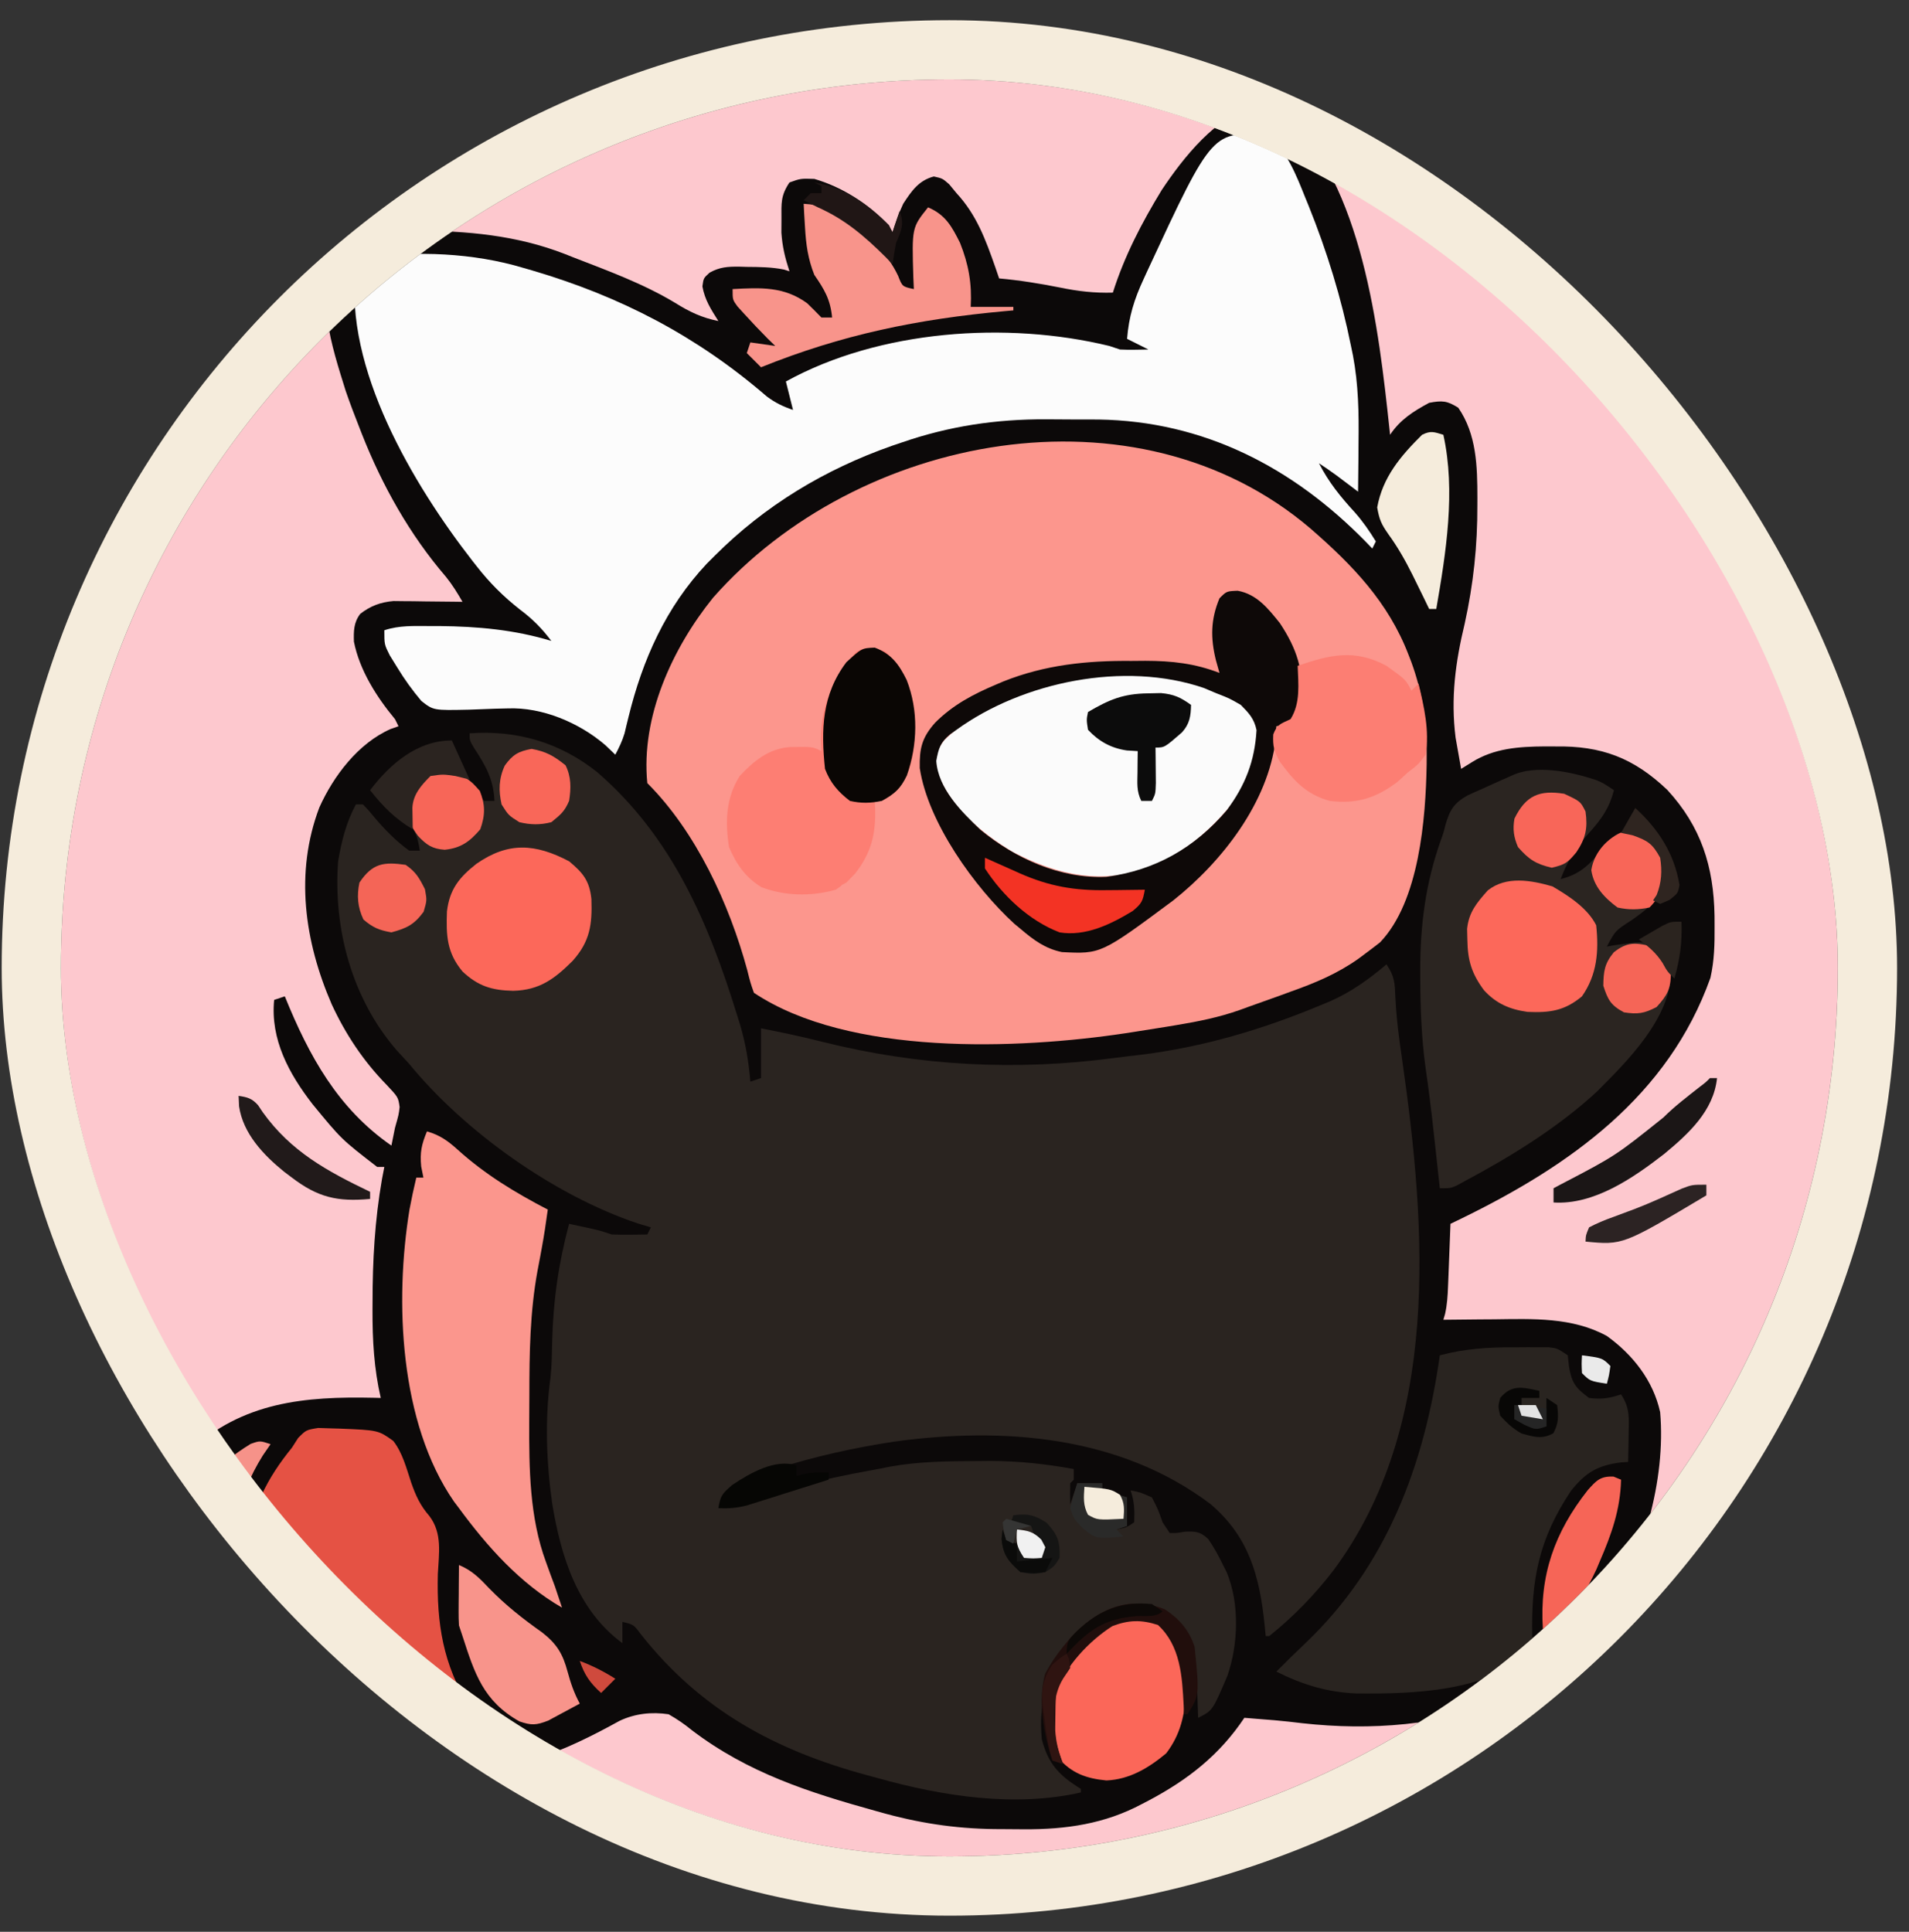<svg width="84" height="85" viewBox="0 0 84 85" fill="none" xmlns="http://www.w3.org/2000/svg">
<rect x="0" y="0" width="84" height="85" fill="#333333" stroke="none"/>
<g clip-path="url(#clip0_128_1361)">
<rect x="2.68" y="3.494" width="78.189" height="78.189" rx="39.095" fill="#F5ECDC"/>
<path d="M2.68 3.494C28.483 3.494 54.285 3.494 80.87 3.494C80.87 29.296 80.87 55.099 80.87 81.683C55.067 81.683 29.265 81.683 2.68 81.683C2.68 55.88 2.68 30.078 2.68 3.494Z" fill="#0C0909"/>
<path d="M2.68 3.494C28.483 3.494 54.285 3.494 80.87 3.494C80.87 29.296 80.87 55.099 80.87 81.683C55.067 81.683 29.265 81.683 2.68 81.683C2.68 55.88 2.68 30.078 2.68 3.494ZM51.114 8.368C50.237 9.808 49.478 11.264 48.968 12.876C48.165 12.9 47.426 12.815 46.642 12.652C45.751 12.475 44.87 12.332 43.964 12.251C43.907 12.085 43.85 11.919 43.792 11.748C43.366 10.537 42.972 9.455 42.088 8.498C41.981 8.369 41.875 8.24 41.765 8.107C41.472 7.851 41.472 7.851 41.091 7.765C40.426 7.939 40.108 8.405 39.742 8.967C39.549 9.381 39.411 9.781 39.273 10.218C39.199 10.108 39.124 9.999 39.048 9.886C38.224 8.961 37.027 8.22 35.832 7.872C35.231 7.853 35.231 7.853 34.738 8.029C34.348 8.613 34.383 8.934 34.386 9.632C34.385 9.832 34.384 10.033 34.383 10.24C34.426 10.863 34.545 11.348 34.738 11.938C34.66 11.913 34.583 11.888 34.503 11.862C33.957 11.75 33.416 11.747 32.861 11.743C32.694 11.738 32.694 11.738 32.524 11.733C32.02 11.729 31.669 11.749 31.224 11.997C30.956 12.238 30.956 12.238 30.907 12.603C31.016 13.205 31.285 13.609 31.61 14.127C30.885 13.979 30.352 13.728 29.724 13.336C28.303 12.477 26.742 11.912 25.199 11.313C25.088 11.268 24.977 11.224 24.863 11.179C22.724 10.346 20.536 10.156 18.259 10.149C18.153 10.149 18.046 10.148 17.937 10.147C17.629 10.145 17.322 10.147 17.015 10.15C16.747 10.152 16.747 10.152 16.474 10.155C15.818 10.237 15.261 10.441 14.806 10.935C13.808 12.889 14.598 15.231 15.211 17.198C15.399 17.744 15.603 18.281 15.816 18.819C15.854 18.915 15.891 19.012 15.93 19.111C16.823 21.374 18.032 23.53 19.623 25.38C19.905 25.729 20.128 26.092 20.351 26.481C20.201 26.479 20.201 26.479 20.048 26.476C19.592 26.47 19.136 26.466 18.68 26.462C18.443 26.458 18.443 26.458 18.202 26.454C18.05 26.453 17.897 26.452 17.74 26.451C17.529 26.448 17.529 26.448 17.315 26.446C16.747 26.496 16.301 26.659 15.851 27.011C15.563 27.39 15.559 27.767 15.573 28.231C15.822 29.491 16.572 30.668 17.38 31.642C17.431 31.745 17.483 31.848 17.536 31.955C17.421 31.995 17.306 32.035 17.188 32.077C15.765 32.702 14.673 34.143 14.051 35.531C12.965 38.4 13.398 41.428 14.597 44.192C15.203 45.504 15.997 46.697 17.008 47.729C17.522 48.277 17.522 48.277 17.584 48.71C17.546 49.039 17.546 49.039 17.38 49.625C17.326 49.886 17.273 50.146 17.223 50.407C14.852 48.764 13.591 46.445 12.532 43.839C12.377 43.891 12.222 43.943 12.063 43.996C11.892 45.734 12.715 47.245 13.756 48.587C15.025 50.132 15.025 50.132 16.598 51.346C16.701 51.346 16.804 51.346 16.911 51.346C16.877 51.523 16.843 51.7 16.808 51.882C16.492 53.695 16.393 55.472 16.393 57.307C16.392 57.473 16.392 57.473 16.391 57.642C16.387 58.959 16.457 60.222 16.754 61.51C16.66 61.508 16.566 61.505 16.468 61.503C13.406 61.434 10.665 61.684 8.32 63.866C7.445 64.799 6.916 65.807 6.433 66.983C6.344 67.194 6.344 67.194 6.252 67.41C5.661 69.706 6.045 72.058 7.205 74.079C7.312 74.215 7.418 74.35 7.528 74.49C7.591 74.575 7.655 74.661 7.72 74.749C9.42 76.915 12.233 77.919 14.878 78.243C15.628 78.284 16.375 78.287 17.126 78.282C17.315 78.283 17.505 78.284 17.7 78.285C19.553 78.281 21.352 78.072 23.127 77.529C23.257 77.49 23.387 77.451 23.521 77.41C24.842 76.992 26.054 76.383 27.265 75.716C27.943 75.396 28.68 75.315 29.421 75.428C29.809 75.651 30.107 75.853 30.447 76.132C32.916 78.01 35.6 78.868 38.559 79.689C38.698 79.728 38.837 79.766 38.98 79.806C40.693 80.268 42.31 80.487 44.087 80.481C44.412 80.481 44.737 80.484 45.062 80.488C46.897 80.498 48.614 80.252 50.249 79.376C50.354 79.321 50.459 79.266 50.568 79.21C52.278 78.3 53.667 77.215 54.754 75.584C55.038 75.607 55.321 75.63 55.605 75.653C55.762 75.665 55.92 75.678 56.083 75.691C56.493 75.728 56.9 75.772 57.308 75.822C60.291 76.156 63.449 75.925 66.245 74.8C67.537 74.294 67.96 73.861 69.106 73.034C69.453 72.688 70.237 71.616 70.597 71.137C72.301 68.698 73.309 65.109 73.05 62.136C72.747 60.748 71.847 59.604 70.703 58.782C69.185 57.951 67.437 58.029 65.759 58.05C65.54 58.052 65.322 58.053 65.103 58.054C64.572 58.058 64.042 58.063 63.511 58.07C63.536 57.984 63.561 57.898 63.587 57.81C63.678 57.4 63.701 57.016 63.717 56.596C63.724 56.436 63.73 56.276 63.737 56.111C63.746 55.861 63.746 55.861 63.756 55.607C63.763 55.438 63.769 55.269 63.776 55.096C63.793 54.68 63.809 54.264 63.824 53.848C63.981 53.772 64.138 53.696 64.3 53.618C69.094 51.28 73.409 48.225 75.263 43.023C75.435 42.261 75.45 41.539 75.445 40.761C75.444 40.608 75.444 40.455 75.443 40.297C75.407 38.123 74.85 36.373 73.366 34.757C71.879 33.341 70.458 32.811 68.437 32.844C68.282 32.843 68.126 32.843 67.966 32.842C66.835 32.851 65.748 32.922 64.763 33.538C64.608 33.635 64.453 33.731 64.293 33.831C64.239 33.538 64.187 33.245 64.137 32.952C64.108 32.788 64.079 32.625 64.049 32.457C63.829 30.712 64.042 29.136 64.45 27.439C64.835 25.689 65.013 24.012 65.007 22.22C65.007 22.115 65.007 22.01 65.008 21.902C65.007 20.521 64.975 19.11 64.166 17.939C63.675 17.631 63.461 17.616 62.886 17.724C62.187 18.1 61.609 18.466 61.166 19.131C61.155 19.028 61.144 18.924 61.133 18.817C60.673 14.543 59.956 8.106 56.557 5.019C56.113 4.711 55.789 4.634 55.249 4.666C53.528 5.064 52.043 6.972 51.114 8.368Z" fill="#FDC8CE"/>
<path d="M20.664 32.267C22.75 32.114 24.657 32.677 26.293 33.987C29.581 36.841 31.187 40.617 32.441 44.69C32.481 44.817 32.521 44.945 32.562 45.077C32.813 45.917 32.943 46.718 33.018 47.592C33.172 47.541 33.327 47.489 33.487 47.436C33.487 46.714 33.487 45.991 33.487 45.247C34.395 45.422 35.292 45.614 36.188 45.841C40.44 46.906 44.721 47.129 49.074 46.546C49.446 46.497 49.819 46.454 50.191 46.411C52.932 46.074 55.562 45.293 58.107 44.23C58.237 44.177 58.367 44.123 58.502 44.068C59.45 43.653 60.219 43.097 61.009 42.432C61.373 42.978 61.371 43.241 61.4 43.888C61.444 44.825 61.567 45.738 61.703 46.666C62.765 54.083 63.403 62.723 58.675 69.096C57.843 70.177 56.915 71.134 55.849 71.987C55.797 71.987 55.746 71.987 55.693 71.987C55.669 71.744 55.669 71.744 55.646 71.495C55.426 69.362 54.964 67.622 53.261 66.176C49.273 63.167 44.136 62.77 39.323 63.435C37.564 63.706 35.846 64.082 34.151 64.628C34.038 64.664 33.924 64.699 33.807 64.736C33.016 65.004 32.414 65.358 31.767 65.889C31.715 66.043 31.663 66.198 31.61 66.358C31.712 66.328 31.814 66.298 31.919 66.267C34.037 65.651 36.145 65.078 38.319 64.696C38.604 64.645 38.889 64.589 39.173 64.531C40.456 64.299 41.734 64.293 43.036 64.286C43.219 64.284 43.402 64.283 43.591 64.281C44.836 64.286 46.024 64.415 47.248 64.638C47.248 64.793 47.248 64.947 47.248 65.107C47.197 65.158 47.145 65.21 47.092 65.263C47.085 65.576 47.085 65.889 47.092 66.201C47.246 65.737 47.246 65.737 47.404 65.263C47.766 65.263 48.127 65.263 48.499 65.263C48.499 65.366 48.499 65.47 48.499 65.576C48.593 65.599 48.686 65.621 48.782 65.644C49.056 65.715 49.326 65.799 49.594 65.889C49.594 66.302 49.594 66.714 49.594 67.14C49.439 67.191 49.284 67.243 49.125 67.296C49.556 67.218 49.556 67.218 49.907 66.983C49.929 66.457 49.918 66.079 49.75 65.576C50.19 65.664 50.19 65.664 50.688 65.889C50.962 66.426 50.962 66.426 51.157 66.983C51.261 67.138 51.364 67.293 51.47 67.453C51.786 67.456 51.786 67.456 52.135 67.394C52.618 67.378 52.802 67.383 53.162 67.715C53.417 68.085 53.621 68.455 53.816 68.86C53.869 68.965 53.922 69.07 53.977 69.179C54.548 70.547 54.489 72.346 54.011 73.727C53.358 75.266 53.358 75.266 52.721 75.584C52.713 75.335 52.713 75.335 52.704 75.081C52.648 73.094 52.648 73.094 51.715 71.382C51.066 70.843 50.653 70.661 49.783 70.688C48.588 70.855 47.658 71.515 46.935 72.457C46.076 73.826 45.687 74.899 45.841 76.522C46.12 77.619 46.614 78.129 47.561 78.712C47.561 78.763 47.561 78.815 47.561 78.868C44.656 79.529 41.471 79.034 38.647 78.243C38.494 78.202 38.342 78.161 38.184 78.118C34.12 77.019 30.829 75.249 28.19 71.895C27.882 71.483 27.882 71.483 27.388 71.362C27.388 71.672 27.388 71.981 27.388 72.3C25.412 70.848 24.682 68.492 24.299 66.159C24.038 64.324 23.973 62.437 24.224 60.599C24.281 60.071 24.286 59.543 24.298 59.013C24.342 57.223 24.579 55.575 25.042 53.848C25.267 53.896 25.492 53.945 25.717 53.994C25.842 54.021 25.967 54.049 26.096 54.077C26.45 54.16 26.45 54.16 26.919 54.317C27.189 54.327 27.46 54.33 27.73 54.327C27.871 54.325 28.012 54.324 28.157 54.322C28.265 54.32 28.372 54.319 28.483 54.317C28.534 54.214 28.586 54.11 28.639 54.004C28.349 53.917 28.349 53.917 28.053 53.828C24.398 52.6 20.452 49.803 18.005 46.81C17.82 46.608 17.634 46.407 17.448 46.205C15.481 43.922 14.66 40.871 14.878 37.897C15.027 37.012 15.233 36.188 15.66 35.395C15.763 35.395 15.866 35.395 15.972 35.395C16.209 35.641 16.209 35.641 16.481 35.971C16.955 36.528 17.414 36.998 18.005 37.428C18.16 37.428 18.315 37.428 18.474 37.428C18.389 36.9 18.309 36.633 18.005 36.177C17.922 35.55 17.979 35.284 18.299 34.73C18.631 34.3 18.631 34.3 18.944 33.987C19.72 33.914 20.206 33.962 20.82 34.457C20.977 34.717 21.134 34.977 21.289 35.239C21.444 35.239 21.599 35.239 21.758 35.239C21.717 34.293 21.377 33.703 20.863 32.914C20.664 32.58 20.664 32.58 20.664 32.267Z" fill="#2A2420"/>
<path d="M57.655 23.247C59.514 24.863 61.086 26.49 61.977 28.807C62.016 28.909 62.055 29.01 62.096 29.114C62.588 30.456 62.788 31.779 62.778 33.206C62.778 33.348 62.777 33.49 62.776 33.636C62.734 36.023 62.453 39.658 60.726 41.464C60.51 41.633 60.291 41.799 60.071 41.963C59.97 42.038 59.869 42.113 59.765 42.191C58.828 42.851 57.864 43.252 56.787 43.634C56.626 43.693 56.465 43.752 56.3 43.813C55.838 43.981 55.374 44.145 54.911 44.309C54.788 44.353 54.666 44.398 54.54 44.444C53.639 44.762 52.735 44.944 51.793 45.1C51.555 45.14 51.555 45.14 51.313 45.18C50.844 45.257 50.376 45.331 49.907 45.403C49.784 45.422 49.661 45.442 49.534 45.461C44.803 46.174 37.36 46.474 33.174 43.683C33.019 43.239 33.019 43.239 32.881 42.686C32.094 39.788 30.637 36.611 28.483 34.457C28.194 31.548 29.578 28.526 31.377 26.298C37.719 19.101 49.988 16.719 57.655 23.247Z" fill="#FC968D"/>
<path d="M55.849 5.996C56.632 6.672 57.047 7.723 57.422 8.664C57.475 8.794 57.528 8.924 57.583 9.057C58.391 11.064 59.019 13.101 59.446 15.222C59.474 15.359 59.503 15.496 59.532 15.637C59.776 16.924 59.795 18.176 59.778 19.483C59.776 19.693 59.775 19.903 59.774 20.113C59.77 20.62 59.765 21.127 59.758 21.634C59.673 21.57 59.589 21.505 59.501 21.439C59.389 21.355 59.277 21.271 59.162 21.184C58.996 21.059 58.996 21.059 58.827 20.931C58.569 20.741 58.305 20.56 58.038 20.383C58.465 21.219 58.983 21.857 59.617 22.547C59.974 22.951 60.258 23.365 60.54 23.823C60.489 23.926 60.437 24.029 60.384 24.136C60.287 24.035 60.191 23.935 60.091 23.832C56.883 20.556 52.968 18.531 48.34 18.459C47.958 18.456 47.577 18.456 47.195 18.457C46.81 18.457 46.426 18.453 46.041 18.45C43.827 18.44 41.766 18.748 39.664 19.474C39.526 19.521 39.388 19.568 39.245 19.616C36.291 20.655 33.668 22.235 31.454 24.448C31.338 24.564 31.222 24.68 31.103 24.799C29.298 26.717 28.27 29.033 27.654 31.556C27.623 31.679 27.593 31.802 27.562 31.93C27.536 32.04 27.51 32.15 27.483 32.264C27.382 32.602 27.241 32.895 27.075 33.206C26.93 33.067 26.785 32.928 26.635 32.785C25.487 31.798 23.857 31.109 22.34 31.17C22.157 31.174 21.973 31.179 21.785 31.183C21.402 31.196 21.02 31.21 20.637 31.226C19.074 31.26 19.074 31.26 18.542 30.844C18.142 30.368 17.799 29.896 17.477 29.364C17.37 29.19 17.262 29.016 17.151 28.836C16.911 28.358 16.911 28.358 16.911 27.732C17.572 27.512 18.201 27.546 18.895 27.547C19.041 27.547 19.188 27.547 19.338 27.547C21.019 27.562 22.647 27.71 24.26 28.201C23.847 27.651 23.433 27.235 22.882 26.823C22.147 26.245 21.552 25.653 20.977 24.918C20.913 24.837 20.85 24.757 20.785 24.674C18.193 21.34 15.11 16.177 15.66 11.782C15.816 11.469 15.816 11.469 16.082 11.373C18.277 11.003 20.879 11.141 23.009 11.782C23.143 11.82 23.277 11.859 23.415 11.899C27.319 13.048 30.661 14.787 33.737 17.441C34.112 17.724 34.45 17.885 34.894 18.037C34.739 17.418 34.739 17.418 34.581 16.786C38.693 14.514 44.309 14.126 48.812 15.222C48.967 15.274 49.121 15.325 49.281 15.378C49.499 15.389 49.718 15.392 49.936 15.388C50.133 15.385 50.329 15.382 50.532 15.378C50.222 15.224 49.913 15.069 49.594 14.909C49.671 13.933 49.906 13.175 50.317 12.29C50.373 12.167 50.429 12.044 50.487 11.918C53.362 5.727 53.362 5.727 55.849 5.996Z" fill="#FCFCFC"/>
<path d="M70.238 34.324C70.549 34.457 70.549 34.457 71.018 34.769C70.809 35.562 70.477 36.029 69.933 36.636C69.339 37.3 68.984 37.857 68.672 38.679C69.717 38.427 70.123 37.822 70.773 37.011C71.174 36.646 71.174 36.646 71.66 36.57C72.338 36.684 72.564 36.952 73.05 37.428C73.296 37.919 73.288 38.456 73.207 38.992C72.88 39.706 72.415 40.051 71.78 40.497C71.078 40.948 71.078 40.948 70.705 41.65C70.818 41.63 70.931 41.609 71.048 41.588C72.236 41.419 72.236 41.419 72.743 41.619C73.181 41.949 73.362 42.272 73.539 42.784C73.471 44.844 71.64 46.653 70.274 48.025C68.561 49.607 66.5 50.877 64.45 51.971C64.279 52.065 64.279 52.065 64.106 52.16C63.824 52.284 63.824 52.284 63.355 52.284C63.343 52.168 63.33 52.053 63.317 51.933C63.258 51.395 63.199 50.857 63.14 50.319C63.12 50.138 63.1 49.956 63.08 49.769C62.975 48.814 62.858 47.864 62.719 46.914C62.546 45.627 62.498 44.354 62.495 43.057C62.494 42.939 62.494 42.821 62.493 42.699C62.492 40.712 62.725 38.882 63.39 36.995C63.516 36.649 63.516 36.649 63.603 36.298C63.789 35.655 63.971 35.338 64.563 35.005C64.787 34.899 65.013 34.798 65.241 34.701C65.356 34.648 65.471 34.596 65.589 34.541C65.885 34.405 66.184 34.274 66.483 34.144C67.547 33.612 69.156 33.963 70.238 34.324Z" fill="#2B2521"/>
<path d="M66.698 59.282C66.866 59.281 67.035 59.279 67.209 59.278C67.37 59.279 67.532 59.279 67.698 59.279C67.917 59.28 67.917 59.28 68.14 59.28C68.516 59.321 68.516 59.321 68.985 59.634C69.004 59.804 69.023 59.975 69.043 60.152C69.164 60.861 69.347 61.088 69.923 61.51C70.474 61.576 70.804 61.529 71.33 61.354C71.726 61.947 71.678 62.419 71.663 63.103C71.661 63.22 71.66 63.338 71.658 63.458C71.655 63.747 71.649 64.036 71.643 64.325C71.496 64.334 71.496 64.334 71.345 64.344C70.303 64.471 69.775 64.784 69.123 65.602C67.715 67.717 67.372 69.489 67.421 71.987C67.421 72.194 67.421 72.4 67.421 72.613C65.504 74.455 62.157 74.536 59.693 74.513C58.392 74.458 57.324 74.129 56.162 73.551C56.583 73.126 57.008 72.707 57.444 72.297C61.02 68.888 62.673 64.469 63.355 59.634C64.486 59.335 65.531 59.273 66.698 59.282Z" fill="#292420"/>
<path d="M14.001 62.83C14.2 62.836 14.399 62.843 14.604 62.849C14.709 62.852 14.813 62.855 14.921 62.858C16.645 62.928 16.645 62.928 17.305 63.401C17.719 63.936 17.883 64.603 18.095 65.239C18.298 65.817 18.492 66.242 18.895 66.707C19.472 67.469 19.312 68.35 19.266 69.261C19.212 71.425 19.489 73.241 20.664 75.115C20.792 75.242 20.792 75.242 20.922 75.372C21.133 75.584 21.133 75.584 21.133 75.897C21.442 76.052 21.442 76.052 21.758 76.21C20.876 77.092 18.841 76.876 17.668 76.878C17.473 76.877 17.278 76.876 17.077 76.874C16.878 76.876 16.678 76.877 16.473 76.878C16.28 76.878 16.088 76.877 15.89 76.877C15.718 76.876 15.546 76.876 15.368 76.876C14.118 76.772 13.351 76.178 12.532 75.271C12.207 74.771 11.97 74.261 11.75 73.708C11.681 73.539 11.681 73.539 11.61 73.367C10.72 70.971 10.611 68.186 11.506 65.793C11.863 65.019 12.309 64.359 12.845 63.699C12.936 63.558 13.027 63.416 13.12 63.27C13.47 62.917 13.47 62.917 14.001 62.83Z" fill="#E55244"/>
<path d="M49.732 29.442C49.87 29.44 49.937 29.443 50.078 29.441C51.433 29.438 52.667 29.855 53.884 30.479C54.038 30.556 54.417 30.605 54.576 30.684C54.987 30.945 55.37 31.444 55.614 31.863C55.788 33.278 54.88 34.461 54.031 35.581C53.014 36.767 51.86 37.695 50.376 38.21C50.275 38.245 50.174 38.28 50.07 38.316C48.146 38.887 46.306 38.384 44.571 37.489C43.175 36.645 41.708 35.448 41.209 33.831C41.14 33.298 41.22 33.006 41.545 32.575C43.743 30.447 46.791 29.444 49.732 29.442Z" fill="#FBFBFB"/>
<path d="M18.787 49.782C19.355 49.941 19.717 50.205 20.146 50.593C21.345 51.675 22.674 52.48 24.104 53.222C24.026 53.797 23.941 54.368 23.835 54.939C23.805 55.101 23.805 55.101 23.775 55.266C23.734 55.484 23.693 55.701 23.651 55.919C23.319 57.731 23.293 59.549 23.293 61.386C23.293 61.771 23.29 62.155 23.287 62.54C23.279 64.61 23.298 66.77 24.026 68.733C24.092 68.916 24.158 69.099 24.226 69.287C24.289 69.456 24.352 69.624 24.417 69.798C24.522 70.111 24.627 70.423 24.73 70.736C22.893 69.679 21.438 68.052 20.195 66.358C20.123 66.263 20.052 66.168 19.978 66.071C17.57 62.593 17.364 57.239 18.018 53.223C18.106 52.75 18.206 52.282 18.318 51.815C18.421 51.815 18.524 51.815 18.631 51.815C18.599 51.653 18.566 51.492 18.533 51.326C18.473 50.701 18.55 50.355 18.787 49.782Z" fill="#FB968D"/>
<path d="M54.461 25.993C55.302 26.143 55.806 26.779 56.318 27.42C57.06 28.541 57.387 29.511 57.256 30.86C57.061 31.407 57.061 31.407 56.787 31.798C56.457 31.901 56.457 31.901 56.162 31.955C56.147 32.24 56.147 32.24 56.132 32.531C55.802 35.31 53.772 37.917 51.627 39.617C48.447 41.979 48.447 41.979 46.727 41.892C45.984 41.739 45.471 41.354 44.902 40.868C44.813 40.794 44.724 40.721 44.632 40.645C42.881 39.043 40.828 36.181 40.471 33.793C40.456 32.937 40.56 32.459 41.149 31.798C41.933 31.012 42.826 30.544 43.837 30.117C43.94 30.073 44.043 30.029 44.149 29.984C45.981 29.252 47.831 29.063 49.789 29.081C50.09 29.078 50.09 29.078 50.398 29.076C51.564 29.079 52.568 29.188 53.66 29.609C53.582 29.333 53.582 29.333 53.503 29.052C53.263 28.078 53.268 27.261 53.66 26.325C53.972 26.012 53.972 26.012 54.461 25.993ZM42.088 32.111C41.995 32.177 41.903 32.243 41.807 32.311C41.374 32.671 41.3 32.924 41.198 33.479C41.283 34.696 42.29 35.7 43.133 36.503C44.672 37.775 46.66 38.673 48.685 38.582C50.845 38.291 52.575 37.3 53.981 35.65C54.798 34.546 55.211 33.49 55.29 32.126C55.188 31.623 54.956 31.38 54.598 31.016C54.096 30.727 54.096 30.727 53.532 30.508C53.348 30.43 53.163 30.352 52.972 30.271C49.475 29.074 45.002 30 42.088 32.111Z" fill="#0E0908"/>
<path d="M38.96 28.671C39.795 29.447 40.145 30.341 40.256 31.469C40.288 32.572 40.26 33.845 39.513 34.727C38.927 35.239 38.927 35.239 38.491 35.239C38.499 35.389 38.499 35.389 38.507 35.542C38.543 36.694 38.346 37.508 37.631 38.434C37.502 38.567 37.373 38.699 37.24 38.835C36.849 39.036 37.24 38.835 36.771 39.148C35.714 39.448 34.535 39.431 33.505 39.036C32.803 38.61 32.396 38.019 32.079 37.271C31.9 36.167 31.944 35.099 32.548 34.144C33.177 33.476 33.832 32.931 34.775 32.87C35.753 32.853 35.753 32.853 36.145 33.049C36.136 32.875 36.126 32.701 36.116 32.521C36.121 31.062 36.706 29.718 37.699 28.661C38.192 28.437 38.452 28.494 38.96 28.671Z" fill="#FD7E73"/>
<path d="M35.363 8.967C36.782 9.027 37.69 9.834 38.628 10.843C39.006 11.266 39.271 11.621 39.518 12.134C39.703 12.611 39.703 12.611 40.211 12.72C40.204 12.552 40.197 12.384 40.189 12.211C40.123 10.015 40.123 10.015 40.837 9.123C41.603 9.449 41.881 9.961 42.244 10.687C42.624 11.639 42.77 12.481 42.713 13.502C43.332 13.502 43.952 13.502 44.59 13.502C44.59 13.553 44.59 13.605 44.59 13.658C44.467 13.669 44.344 13.68 44.218 13.691C40.381 14.041 37.064 14.718 33.487 16.16C33.28 15.954 33.074 15.748 32.861 15.535C32.913 15.38 32.965 15.225 33.018 15.066C33.379 15.117 33.74 15.169 34.112 15.222C34.006 15.119 33.899 15.016 33.79 14.909C33.429 14.546 33.078 14.174 32.734 13.795C32.64 13.691 32.545 13.588 32.448 13.481C32.236 13.189 32.236 13.189 32.236 12.72C33.46 12.653 34.498 12.597 35.52 13.345C35.731 13.551 35.941 13.759 36.145 13.971C36.3 13.971 36.455 13.971 36.614 13.971C36.539 13.178 36.279 12.743 35.832 12.095C35.552 11.393 35.465 10.755 35.422 10.003C35.41 9.808 35.399 9.613 35.386 9.413C35.379 9.266 35.371 9.119 35.363 8.967Z" fill="#F8948B"/>
<path d="M51.031 71.421C51.906 72.237 52.132 73.23 52.184 74.402C52.141 75.441 51.953 76.31 51.314 77.148C50.544 77.789 49.706 78.297 48.685 78.34C47.793 78.255 47.151 78.023 46.554 77.334C46.123 76.452 46.186 75.44 46.31 74.49C46.495 73.952 46.749 73.533 47.092 73.082C47.205 72.93 47.205 72.93 47.319 72.775C48.267 71.59 49.508 70.764 51.031 71.421Z" fill="#FB6759"/>
<path d="M61.009 29.296C61.862 29.907 61.862 29.907 62.104 30.391C62.207 30.288 62.31 30.184 62.417 30.078C62.66 31.097 62.911 32.158 62.73 33.206C62.397 33.645 62.397 33.645 61.948 33.987C61.799 34.123 61.651 34.258 61.498 34.398C60.543 35.124 59.686 35.385 58.507 35.239C57.48 34.955 56.928 34.355 56.318 33.518C56.06 33.056 56 32.841 56.025 32.316C56.199 31.857 56.359 31.849 56.787 31.642C57.232 30.93 57.128 30.105 57.1 29.296C58.524 28.806 59.611 28.545 61.009 29.296Z" fill="#FC7E73"/>
<path d="M25.042 37.897C25.658 38.412 25.939 38.752 26.023 39.56C26.061 40.688 25.961 41.422 25.199 42.276C24.401 43.073 23.737 43.569 22.579 43.595C21.643 43.577 21.036 43.389 20.351 42.745C19.66 41.915 19.628 41.166 19.667 40.1C19.785 39.127 20.202 38.609 20.967 38.005C22.369 37.034 23.55 37.114 25.042 37.897Z" fill="#FC685A"/>
<path d="M68.31 39.001C69.023 39.418 69.857 39.954 70.236 40.712C70.355 41.852 70.279 42.88 69.61 43.839C68.851 44.474 68.2 44.566 67.22 44.524C66.436 44.415 65.837 44.161 65.299 43.571C64.76 42.846 64.581 42.267 64.567 41.357C64.561 41.115 64.561 41.115 64.555 40.869C64.635 40.129 64.981 39.723 65.466 39.177C66.285 38.53 67.373 38.731 68.31 39.001Z" fill="#FC685A"/>
<path d="M11.906 63.543C11.737 63.79 11.737 63.79 11.564 64.041C10.409 65.885 10.156 67.664 10.147 69.788C10.144 69.983 10.141 70.177 10.137 70.378C10.13 72.303 10.348 74.113 11.437 75.741C9.627 75.102 8.515 73.802 7.704 72.118C7.073 70.534 7.241 68.727 7.791 67.145C8.462 65.601 9.596 64.407 11.027 63.533C11.437 63.387 11.437 63.387 11.906 63.543Z" fill="#F69289"/>
<path d="M38.491 28.495C39.226 28.77 39.559 29.239 39.895 29.918C40.42 31.267 40.376 32.763 39.903 34.123C39.62 34.708 39.38 34.918 38.804 35.239C38.309 35.343 37.889 35.353 37.396 35.239C36.873 34.838 36.536 34.443 36.302 33.831C36.124 32.12 36.16 30.568 37.24 29.14C37.917 28.519 37.917 28.519 38.491 28.495Z" fill="#0A0604"/>
<path d="M20.195 68.86C20.766 69.098 21.103 69.438 21.524 69.886C22.252 70.634 23.008 71.228 23.859 71.83C24.501 72.332 24.765 72.77 24.974 73.551C25.11 74.055 25.263 74.499 25.512 74.959C25.216 75.121 24.92 75.28 24.622 75.438C24.457 75.526 24.292 75.615 24.122 75.707C23.591 75.914 23.383 75.923 22.853 75.741C21.267 74.848 20.882 73.631 20.351 71.987C20.299 71.833 20.248 71.678 20.195 71.518C20.182 71.309 20.178 71.1 20.179 70.891C20.18 70.773 20.18 70.654 20.181 70.532C20.182 70.409 20.183 70.286 20.185 70.16C20.186 70.035 20.186 69.91 20.187 69.782C20.189 69.475 20.192 69.167 20.195 68.86Z" fill="#F8948B"/>
<path d="M63.511 19.131C64.061 21.613 63.627 24.325 63.199 26.794C63.096 26.794 62.992 26.794 62.886 26.794C62.806 26.63 62.727 26.465 62.645 26.296C62.537 26.074 62.428 25.853 62.319 25.631C62.263 25.516 62.206 25.402 62.148 25.284C61.833 24.654 61.503 24.071 61.088 23.5C60.783 23.061 60.695 22.873 60.599 22.328C60.841 20.995 61.626 20.069 62.573 19.131C62.963 18.937 63.107 19.01 63.511 19.131Z" fill="#F5ECDC"/>
<path d="M70.998 64.97C71.108 65.015 71.217 65.06 71.33 65.107C71.298 66.42 70.911 67.506 70.392 68.704C70.344 68.818 70.295 68.933 70.246 69.05C69.814 69.991 69.224 70.922 68.516 71.675C68.309 71.675 68.103 71.675 67.89 71.675C67.734 69.307 68.406 67.42 69.862 65.569C70.236 65.148 70.42 64.945 70.998 64.97Z" fill="#F66557"/>
<path d="M50.513 30.508C50.702 30.504 50.892 30.5 51.088 30.496C51.659 30.55 51.949 30.684 52.409 31.016C52.397 31.515 52.348 31.848 52.009 32.226C51.243 32.893 51.243 32.893 50.845 32.893C50.847 33.036 50.848 33.179 50.85 33.327C50.852 33.512 50.853 33.698 50.855 33.89C50.856 34.075 50.858 34.26 50.86 34.45C50.845 34.926 50.845 34.926 50.688 35.239C50.534 35.239 50.379 35.239 50.219 35.239C50.003 34.806 50.048 34.449 50.053 33.968C50.054 33.797 50.056 33.625 50.057 33.449C50.059 33.317 50.061 33.185 50.063 33.049C49.905 33.039 49.747 33.03 49.584 33.02C48.893 32.92 48.351 32.623 47.874 32.111C47.805 31.671 47.805 31.671 47.874 31.329C48.802 30.786 49.414 30.522 50.513 30.508Z" fill="#0C0C0C"/>
<path d="M43.339 37.741C43.507 37.816 43.674 37.891 43.847 37.969C44.072 38.069 44.297 38.169 44.521 38.268C44.631 38.318 44.742 38.367 44.855 38.419C46.175 39.002 47.285 39.192 48.724 39.167C48.883 39.166 49.042 39.165 49.206 39.163C49.596 39.16 49.986 39.154 50.376 39.148C50.283 39.645 50.25 39.748 49.838 40.086C48.87 40.673 47.768 41.212 46.623 41.025C45.279 40.508 44.118 39.409 43.339 38.21C43.339 38.055 43.339 37.9 43.339 37.741Z" fill="#F33324"/>
<path d="M75.24 47.436C75.343 47.436 75.446 47.436 75.553 47.436C75.404 48.879 74.293 49.894 73.214 50.785C71.859 51.834 70.137 53.023 68.359 52.909C68.359 52.703 68.359 52.496 68.359 52.284C68.46 52.23 68.561 52.175 68.665 52.12C71.082 50.859 71.082 50.859 73.195 49.168C73.687 48.677 74.235 48.261 74.781 47.832C75.067 47.615 75.067 47.615 75.24 47.436Z" fill="#1B1616"/>
<path d="M19.462 33.939C20.241 34.005 20.608 34.209 21.113 34.799C21.357 35.407 21.354 35.873 21.133 36.489C20.67 37.032 20.277 37.318 19.569 37.389C19.023 37.353 18.768 37.178 18.396 36.783C18.11 36.395 18.006 36.179 17.907 35.698C18.089 34.846 18.559 34.024 19.462 33.939Z" fill="#F76658"/>
<path d="M71.653 36.519C72.286 36.694 72.581 36.969 73.05 37.428C73.3 37.926 73.268 38.449 73.207 38.992C73.026 39.361 72.871 39.641 72.581 39.93C72.092 40.032 71.662 40.04 71.174 39.93C70.597 39.498 70.131 39.017 70.02 38.288C70.148 37.441 70.841 36.734 71.653 36.519Z" fill="#F86658"/>
<path d="M23.391 32.952C24.031 33.064 24.383 33.268 24.886 33.675C25.14 34.182 25.129 34.69 25.042 35.239C24.841 35.707 24.679 35.835 24.26 36.177C23.763 36.302 23.351 36.294 22.853 36.177C22.374 35.874 22.374 35.874 22.071 35.395C21.936 34.788 21.946 34.257 22.21 33.688C22.554 33.206 22.812 33.057 23.391 32.952Z" fill="#F96759"/>
<path d="M68.828 34.926C69.543 35.26 69.543 35.26 69.767 35.708C69.87 36.446 69.772 36.888 69.366 37.496C68.989 37.952 68.879 38.041 68.281 38.18C67.58 38.018 67.27 37.814 66.795 37.271C66.607 36.835 66.558 36.49 66.639 36.02C67.138 34.998 67.739 34.753 68.828 34.926Z" fill="#F86659"/>
<path d="M51.265 70.815C51.905 71.242 52.32 71.722 52.565 72.457C52.78 74.588 52.78 74.588 52.252 75.428C52.201 75.428 52.149 75.428 52.096 75.428C52.092 75.299 52.088 75.171 52.084 75.038C52.019 73.764 51.945 72.411 50.952 71.499C50.223 71.261 49.666 71.275 48.949 71.548C47.935 72.187 46.851 73.335 46.466 74.49C46.447 74.844 46.439 75.2 46.437 75.555C46.435 75.743 46.432 75.931 46.43 76.125C46.466 76.676 46.58 77.104 46.779 77.617C46.624 77.566 46.469 77.514 46.31 77.461C45.923 76.301 45.656 74.847 45.985 73.653C46.216 73.211 46.464 72.842 46.779 72.457C46.924 72.278 46.924 72.278 47.072 72.097C48.205 70.849 49.624 70.147 51.265 70.815Z" fill="#210E0C"/>
<path d="M72.738 41.65C73.239 41.993 73.346 42.218 73.52 42.803C73.52 43.516 73.37 43.784 72.894 44.309C72.35 44.593 72.064 44.638 71.457 44.543C70.878 44.234 70.748 43.992 70.549 43.37C70.559 42.732 70.602 42.401 71.008 41.904C71.624 41.418 71.974 41.479 72.738 41.65Z" fill="#F56557"/>
<path d="M17.849 38.053C18.303 38.364 18.454 38.638 18.699 39.128C18.787 39.617 18.787 39.617 18.641 40.116C18.223 40.685 17.902 40.841 17.223 41.025C16.69 40.932 16.399 40.811 15.992 40.458C15.735 39.915 15.696 39.416 15.816 38.835C16.388 37.977 16.887 37.916 17.849 38.053Z" fill="#F46557"/>
<path d="M19.882 32.58C20.269 33.432 20.269 33.432 20.664 34.3C20.457 34.249 20.251 34.197 20.038 34.144C19.491 34.066 19.491 34.066 18.944 34.144C18.537 34.55 18.176 34.952 18.146 35.543C18.148 35.655 18.15 35.768 18.152 35.884C18.155 36.084 18.158 36.283 18.162 36.489C17.378 36.023 16.85 35.483 16.285 34.769C17.166 33.611 18.36 32.58 19.882 32.58Z" fill="#2B2420"/>
<path d="M10.499 48.218C10.892 48.277 11.081 48.326 11.352 48.625C11.457 48.781 11.457 48.781 11.564 48.941C12.802 50.67 14.397 51.532 16.285 52.44C16.285 52.543 16.285 52.647 16.285 52.753C14.854 52.886 13.987 52.687 12.845 51.815C12.732 51.73 12.619 51.645 12.503 51.558C11.592 50.82 10.696 49.878 10.519 48.677C10.512 48.526 10.506 48.374 10.499 48.218Z" fill="#211A1A"/>
<path d="M35.832 8.029C37.117 8.238 38.212 8.987 39.116 9.905C39.168 10.008 39.22 10.112 39.273 10.218C39.376 9.908 39.479 9.599 39.586 9.28C39.799 9.857 39.666 10.135 39.429 10.687C39.37 10.999 39.317 11.311 39.273 11.625C39.17 11.519 39.066 11.412 38.96 11.303C38.041 10.391 37.179 9.651 35.989 9.123C35.78 9.02 35.571 8.916 35.363 8.811C35.467 8.707 35.57 8.604 35.676 8.498C35.831 8.498 35.986 8.498 36.145 8.498C36.145 8.395 36.145 8.291 36.145 8.185C36.042 8.133 35.939 8.082 35.832 8.029Z" fill="#201615"/>
<path d="M47.404 65.263C47.766 65.263 48.127 65.263 48.499 65.263C48.499 65.366 48.499 65.47 48.499 65.576C48.639 65.61 48.639 65.61 48.782 65.644C49.056 65.715 49.326 65.799 49.594 65.889C49.594 66.302 49.594 66.714 49.594 67.14C49.439 67.191 49.284 67.243 49.125 67.296C49.228 67.399 49.331 67.502 49.437 67.609C48.223 67.714 48.223 67.714 47.649 67.247C47.248 66.827 47.248 66.827 47.092 66.358C47.185 65.99 47.288 65.624 47.404 65.263Z" fill="#2A2A29"/>
<path d="M75.084 52.127C75.084 52.282 75.084 52.437 75.084 52.596C71.409 54.787 71.409 54.787 69.767 54.63C69.779 54.345 69.779 54.345 69.923 54.004C70.276 53.821 70.597 53.685 70.969 53.554C71.182 53.475 71.396 53.395 71.609 53.315C71.718 53.274 71.827 53.234 71.94 53.192C72.639 52.923 73.318 52.607 74 52.3C74.458 52.127 74.458 52.127 75.084 52.127Z" fill="#2C2323"/>
<path d="M35.05 64.481C35.05 64.636 35.05 64.791 35.05 64.95C35.138 64.925 35.225 64.899 35.314 64.872C35.705 64.788 36.059 64.783 36.458 64.794C36.458 64.897 36.458 65.001 36.458 65.107C35.797 65.317 35.136 65.525 34.474 65.732C34.286 65.792 34.099 65.852 33.906 65.913C33.635 65.998 33.635 65.998 33.358 66.084C33.192 66.137 33.025 66.189 32.854 66.243C32.417 66.352 32.057 66.381 31.61 66.358C31.706 65.809 31.764 65.735 32.216 65.341C33.003 64.816 34.116 64.17 35.05 64.481Z" fill="#060604"/>
<path d="M44.59 66.671C45.229 66.594 45.491 66.647 46.046 66.993C46.544 67.537 46.649 67.814 46.623 68.547C46.388 68.928 46.388 68.928 45.997 69.173C45.459 69.27 45.459 69.27 44.902 69.173C44.369 68.696 44.138 68.426 44.072 67.707C44.088 67.571 44.104 67.436 44.12 67.296C44.172 67.451 44.224 67.606 44.277 67.765C44.483 67.875 44.691 67.979 44.902 68.078C44.954 68.181 45.006 68.284 45.059 68.391C45.317 68.391 45.575 68.391 45.841 68.391C45.792 68.271 45.744 68.152 45.694 68.029C45.578 67.736 45.471 67.439 45.371 67.14C45.062 67.14 44.752 67.14 44.433 67.14C44.485 66.985 44.536 66.83 44.59 66.671Z" fill="#151514"/>
<path d="M71.956 35.551C72.975 36.483 73.676 37.562 73.901 38.943C73.832 39.304 73.832 39.304 73.461 39.598C73.326 39.656 73.19 39.714 73.05 39.773C72.947 39.722 72.844 39.67 72.738 39.617C72.789 39.54 72.841 39.462 72.894 39.383C73.114 38.833 73.141 38.319 73.05 37.741C72.716 37.125 72.504 36.986 71.839 36.753C71.587 36.7 71.587 36.7 71.33 36.646C71.537 36.285 71.743 35.923 71.956 35.551Z" fill="#2F2520"/>
<path d="M67.734 61.197C67.734 61.301 67.734 61.404 67.734 61.51C67.476 61.51 67.218 61.51 66.952 61.51C66.952 61.613 66.952 61.717 66.952 61.823C66.849 61.823 66.745 61.823 66.639 61.823C66.639 62.029 66.639 62.236 66.639 62.448C67.336 62.603 67.336 62.603 68.046 62.761C68.046 62.348 68.046 61.935 68.046 61.51C68.201 61.613 68.356 61.717 68.516 61.823C68.578 62.312 68.589 62.627 68.349 63.064C67.843 63.342 67.497 63.222 66.952 63.074C66.552 62.847 66.337 62.639 66.013 62.292C65.916 61.882 65.916 61.882 66.013 61.51C66.524 60.898 67.007 61.044 67.734 61.197Z" fill="#080706"/>
<path d="M73.989 40.555C74.021 41.461 73.925 42.186 73.676 43.057C73.363 42.745 73.363 42.745 73.158 42.373C72.865 41.918 72.547 41.654 72.112 41.337C72.336 41.206 72.561 41.076 72.787 40.946C72.912 40.874 73.037 40.801 73.166 40.726C73.52 40.555 73.52 40.555 73.989 40.555Z" fill="#2B241F"/>
<path d="M47.717 65.42C48.869 65.514 48.869 65.514 49.281 65.771C49.49 66.136 49.471 66.414 49.437 66.827C48.287 66.884 48.287 66.884 47.874 66.651C47.651 66.234 47.686 65.883 47.717 65.42Z" fill="#F5ECDC"/>
<path d="M46.935 72.769C47.053 73.014 47.053 73.014 47.092 73.395C46.992 73.543 46.892 73.692 46.789 73.844C46.258 74.691 46.371 75.719 46.466 76.679C46.56 76.995 46.662 77.309 46.779 77.617C46.624 77.566 46.469 77.514 46.31 77.461C46.106 76.851 46.037 76.25 45.958 75.614C45.94 75.489 45.922 75.365 45.903 75.237C45.804 74.429 45.843 73.943 46.31 73.239C46.652 72.945 46.652 72.945 46.935 72.769Z" fill="#2F1411"/>
<path d="M50.688 70.58C50.843 70.683 50.998 70.787 51.157 70.893C50.874 71.177 50.417 71.09 50.034 71.108C48.576 71.216 47.902 71.725 46.935 72.769C46.935 72.21 47.016 72.149 47.395 71.763C48.357 70.847 49.365 70.443 50.688 70.58Z" fill="#0D0907"/>
<path d="M44.12 67.296C44.172 67.451 44.224 67.606 44.277 67.765C44.432 67.817 44.587 67.868 44.746 67.922C44.746 68.18 44.746 68.438 44.746 68.704C45.262 68.652 45.778 68.6 46.31 68.547C46.207 68.754 46.103 68.96 45.997 69.173C45.499 69.231 45.499 69.231 44.902 69.173C44.369 68.696 44.138 68.426 44.072 67.707C44.088 67.571 44.104 67.436 44.12 67.296Z" fill="#0B0B0A"/>
<path d="M69.61 59.634C70.509 59.751 70.509 59.751 70.861 60.103C70.803 60.513 70.803 60.513 70.705 60.885C69.962 60.767 69.962 60.767 69.61 60.416C69.591 60.005 69.591 60.005 69.61 59.634Z" fill="#EAEAEA"/>
<path d="M44.746 67.296C45.234 67.349 45.469 67.393 45.821 67.746C45.879 67.855 45.937 67.965 45.997 68.078C45.945 68.233 45.894 68.388 45.841 68.547C45.469 68.576 45.469 68.576 45.059 68.547C44.722 68.042 44.715 67.877 44.746 67.296Z" fill="#F1F1F1"/>
<path d="M66.639 61.823C67.103 61.874 67.568 61.926 68.046 61.979C68.046 62.237 68.046 62.495 68.046 62.761C67.577 62.917 67.577 62.917 67.079 62.693C66.934 62.612 66.789 62.532 66.639 62.448C66.639 62.242 66.639 62.035 66.639 61.823Z" fill="#252525"/>
<path d="M25.511 73.082C26.073 73.291 26.568 73.545 27.075 73.864C26.869 74.07 26.662 74.277 26.45 74.49C25.968 74.056 25.717 73.698 25.511 73.082Z" fill="#CF4A3D"/>
<path d="M44.277 66.827C44.638 66.93 44.999 67.033 45.371 67.14C45.165 67.191 44.959 67.243 44.746 67.296C44.694 67.502 44.643 67.709 44.59 67.922C44.486 67.87 44.383 67.818 44.277 67.765C44.169 67.374 44.169 67.374 44.12 66.983C44.172 66.932 44.224 66.88 44.277 66.827Z" fill="#353534"/>
<path d="M66.795 61.823C67.053 61.823 67.311 61.823 67.577 61.823C67.68 62.029 67.784 62.236 67.89 62.448C67.426 62.371 67.426 62.371 66.952 62.292C66.9 62.137 66.849 61.982 66.795 61.823Z" fill="#E3E3E3"/>
</g>
<rect x="1.377" y="2.191" width="80.796" height="80.796" rx="40.398" stroke="#F5ECDC" stroke-width="2.606"/>
<defs>
<clipPath id="clip0_128_1361">
<rect x="2.68" y="3.494" width="78.189" height="78.189" rx="39.095" fill="white"/>
</clipPath>
</defs>
</svg>

